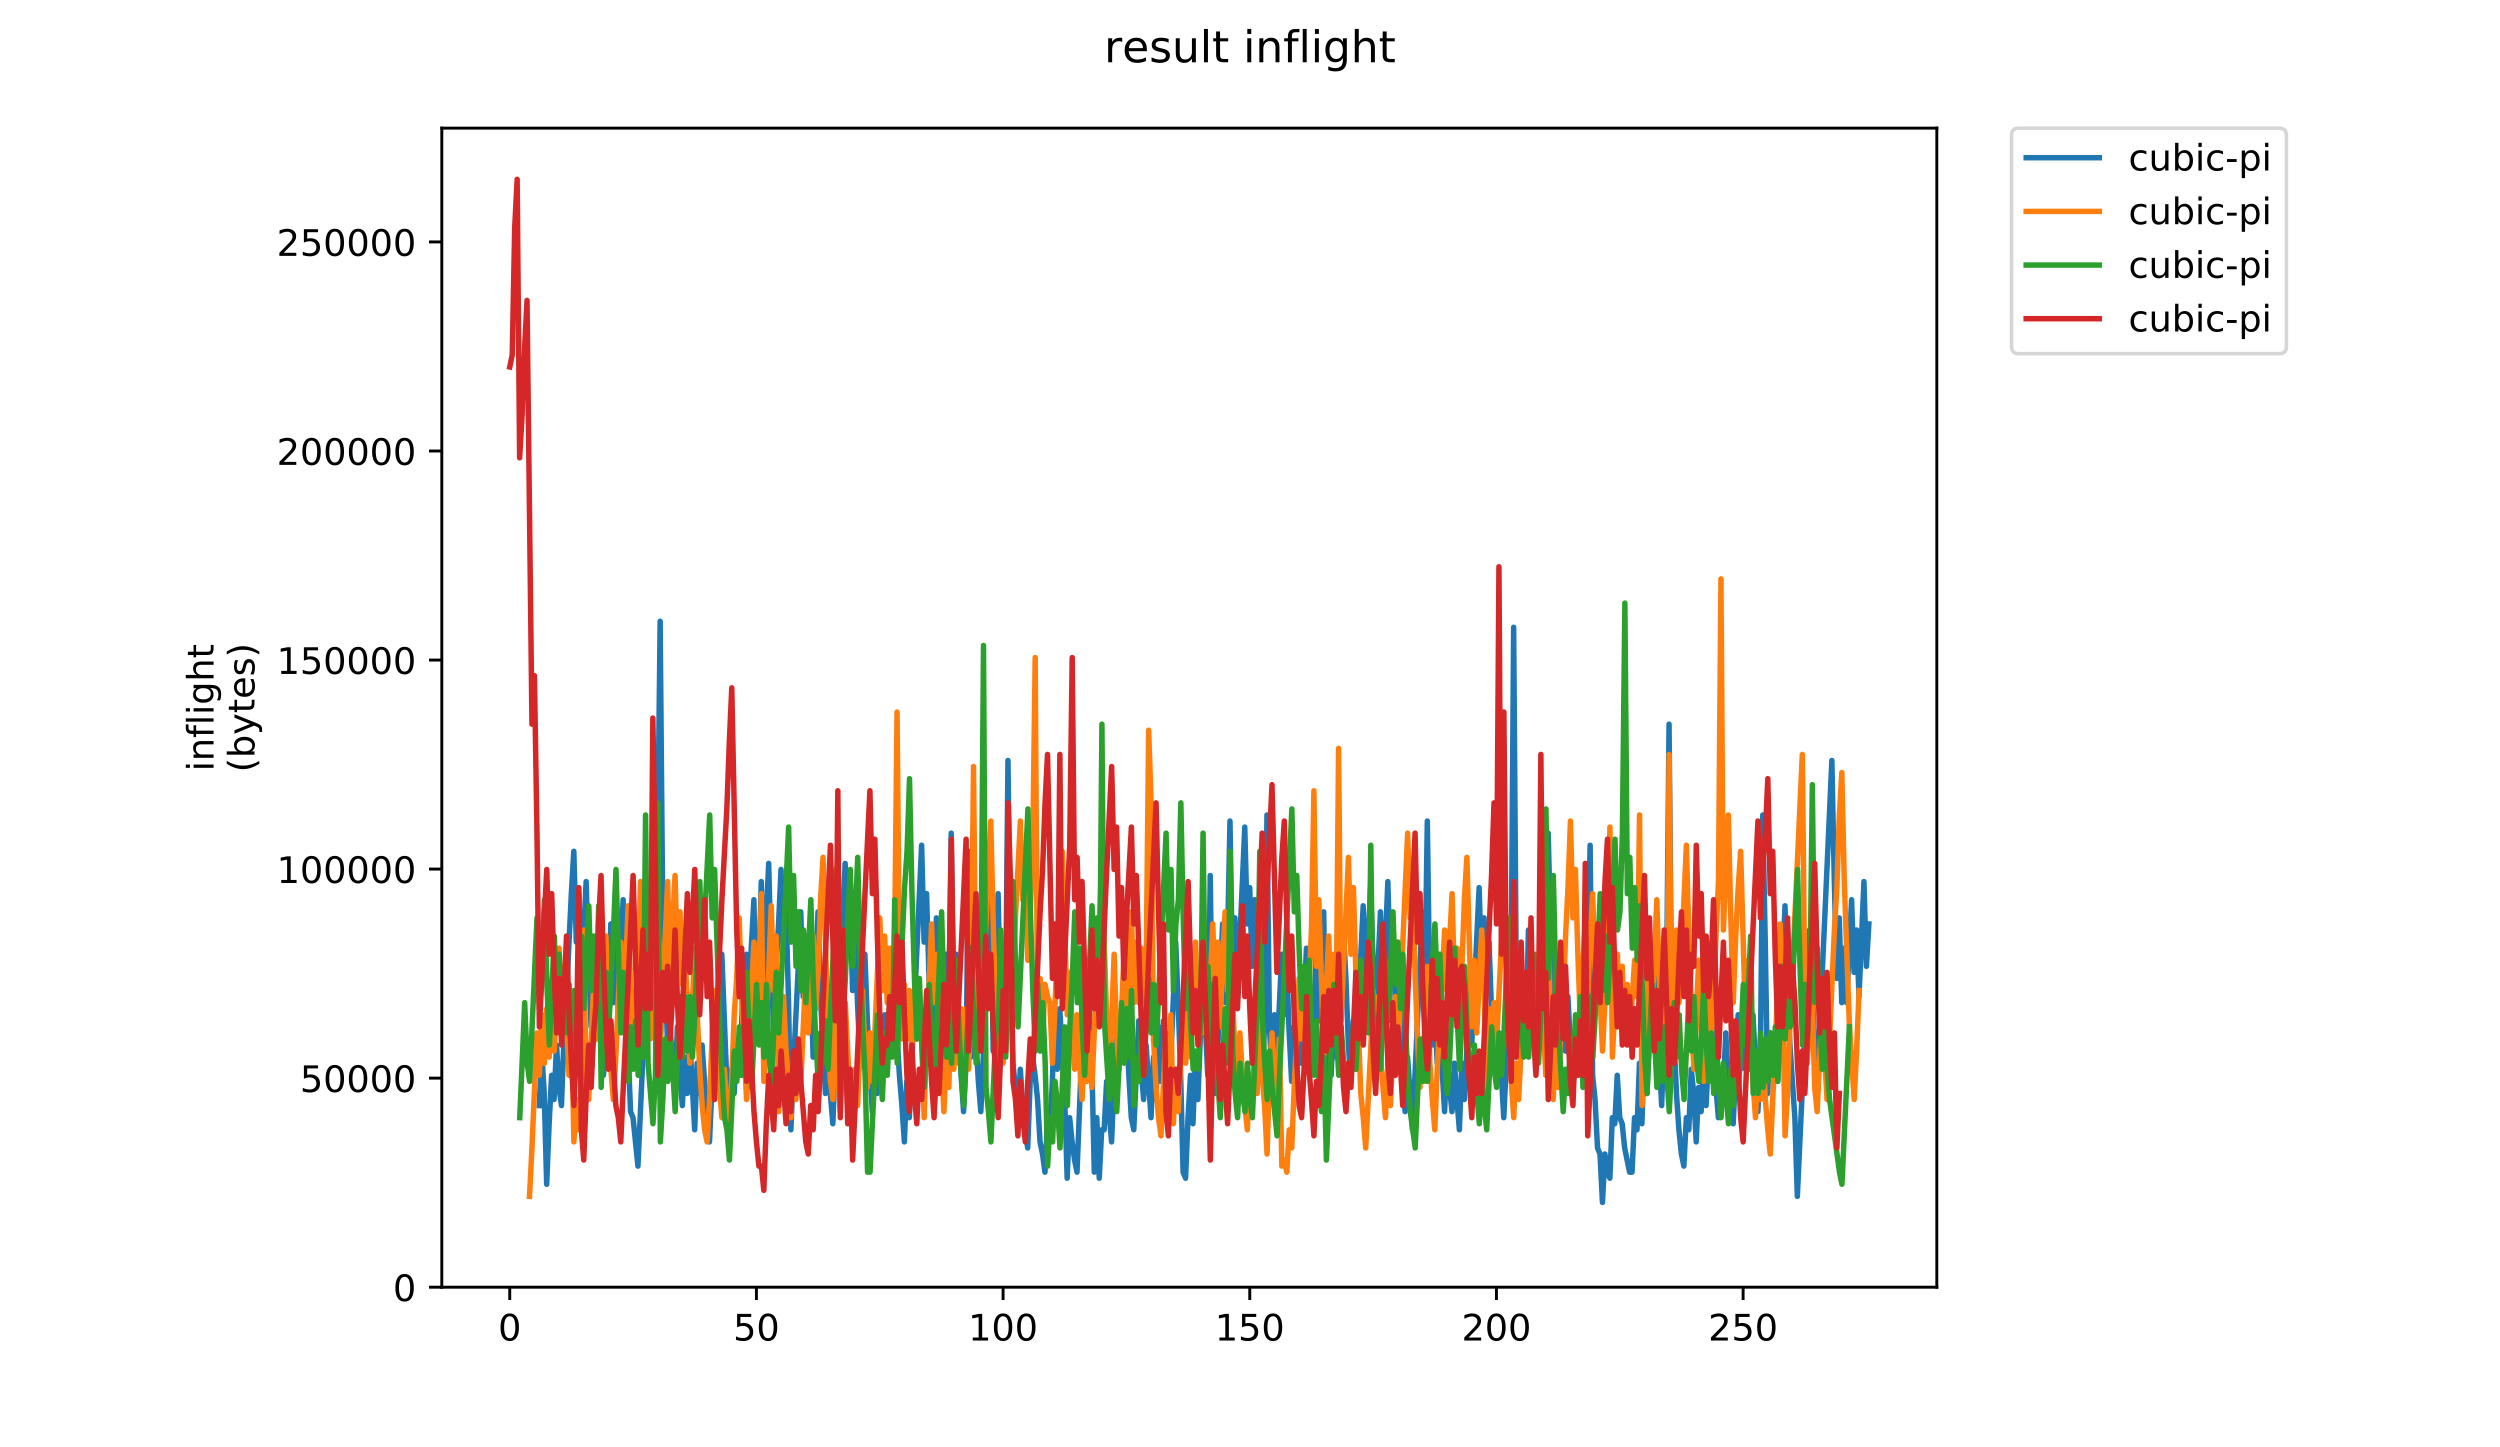 <?xml version="1.0" encoding="utf-8" standalone="no"?>
<!DOCTYPE svg PUBLIC "-//W3C//DTD SVG 1.1//EN"
  "http://www.w3.org/Graphics/SVG/1.1/DTD/svg11.dtd">
<!-- Created with matplotlib (https://matplotlib.org/) -->
<svg height="396pt" version="1.1" viewBox="0 0 684 396" width="684pt" xmlns="http://www.w3.org/2000/svg" xmlns:xlink="http://www.w3.org/1999/xlink">
 <defs>
  <style type="text/css">
*{stroke-linecap:butt;stroke-linejoin:round;}
  </style>
 </defs>
 <g id="figure_1">
  <g id="patch_1">
   <path d="M 0 396 
L 684 396 
L 684 0 
L 0 0 
z
" style="fill:#ffffff;"/>
  </g>
  <g id="axes_1">
   <g id="patch_2">
    <path d="M 120.879 352.174 
L 529.913 352.174 
L 529.913 35.062 
L 120.879 35.062 
z
" style="fill:#ffffff;"/>
   </g>
   <g id="matplotlib.axis_1">
    <g id="xtick_1">
     <g id="line2d_1">
      <defs>
       <path d="M 0 0 
L 0 3.5 
" id="m41d2b1d636" style="stroke:#000000;stroke-width:0.8;"/>
      </defs>
      <g>
       <use style="stroke:#000000;stroke-width:0.8;" x="139.463" xlink:href="#m41d2b1d636" y="352.174"/>
      </g>
     </g>
     <g id="text_1">
      <!-- 0 -->
      <defs>
       <path d="M 31.781 66.406 
Q 24.172 66.406 20.328 58.906 
Q 16.5 51.422 16.5 36.375 
Q 16.5 21.391 20.328 13.891 
Q 24.172 6.391 31.781 6.391 
Q 39.453 6.391 43.281 13.891 
Q 47.125 21.391 47.125 36.375 
Q 47.125 51.422 43.281 58.906 
Q 39.453 66.406 31.781 66.406 
z
M 31.781 74.219 
Q 44.047 74.219 50.516 64.516 
Q 56.984 54.828 56.984 36.375 
Q 56.984 17.969 50.516 8.266 
Q 44.047 -1.422 31.781 -1.422 
Q 19.531 -1.422 13.062 8.266 
Q 6.594 17.969 6.594 36.375 
Q 6.594 54.828 13.062 64.516 
Q 19.531 74.219 31.781 74.219 
z
" id="DejaVuSans-48"/>
      </defs>
      <g transform="translate(136.282 366.773)scale(0.1 -0.1)">
       <use xlink:href="#DejaVuSans-48"/>
      </g>
     </g>
    </g>
    <g id="xtick_2">
     <g id="line2d_2">
      <g>
       <use style="stroke:#000000;stroke-width:0.8;" x="206.954" xlink:href="#m41d2b1d636" y="352.174"/>
      </g>
     </g>
     <g id="text_2">
      <!-- 50 -->
      <defs>
       <path d="M 10.797 72.906 
L 49.516 72.906 
L 49.516 64.594 
L 19.828 64.594 
L 19.828 46.734 
Q 21.969 47.469 24.109 47.828 
Q 26.266 48.188 28.422 48.188 
Q 40.625 48.188 47.75 41.5 
Q 54.891 34.812 54.891 23.391 
Q 54.891 11.625 47.562 5.094 
Q 40.234 -1.422 26.906 -1.422 
Q 22.312 -1.422 17.547 -0.641 
Q 12.797 0.141 7.719 1.703 
L 7.719 11.625 
Q 12.109 9.234 16.797 8.062 
Q 21.484 6.891 26.703 6.891 
Q 35.156 6.891 40.078 11.328 
Q 45.016 15.766 45.016 23.391 
Q 45.016 31 40.078 35.438 
Q 35.156 39.891 26.703 39.891 
Q 22.75 39.891 18.812 39.016 
Q 14.891 38.141 10.797 36.281 
z
" id="DejaVuSans-53"/>
      </defs>
      <g transform="translate(200.591 366.773)scale(0.1 -0.1)">
       <use xlink:href="#DejaVuSans-53"/>
       <use x="63.623" xlink:href="#DejaVuSans-48"/>
      </g>
     </g>
    </g>
    <g id="xtick_3">
     <g id="line2d_3">
      <g>
       <use style="stroke:#000000;stroke-width:0.8;" x="274.444" xlink:href="#m41d2b1d636" y="352.174"/>
      </g>
     </g>
     <g id="text_3">
      <!-- 100 -->
      <defs>
       <path d="M 12.406 8.297 
L 28.516 8.297 
L 28.516 63.922 
L 10.984 60.406 
L 10.984 69.391 
L 28.422 72.906 
L 38.281 72.906 
L 38.281 8.297 
L 54.391 8.297 
L 54.391 0 
L 12.406 0 
z
" id="DejaVuSans-49"/>
      </defs>
      <g transform="translate(264.901 366.773)scale(0.1 -0.1)">
       <use xlink:href="#DejaVuSans-49"/>
       <use x="63.623" xlink:href="#DejaVuSans-48"/>
       <use x="127.246" xlink:href="#DejaVuSans-48"/>
      </g>
     </g>
    </g>
    <g id="xtick_4">
     <g id="line2d_4">
      <g>
       <use style="stroke:#000000;stroke-width:0.8;" x="341.935" xlink:href="#m41d2b1d636" y="352.174"/>
      </g>
     </g>
     <g id="text_4">
      <!-- 150 -->
      <g transform="translate(332.391 366.773)scale(0.1 -0.1)">
       <use xlink:href="#DejaVuSans-49"/>
       <use x="63.623" xlink:href="#DejaVuSans-53"/>
       <use x="127.246" xlink:href="#DejaVuSans-48"/>
      </g>
     </g>
    </g>
    <g id="xtick_5">
     <g id="line2d_5">
      <g>
       <use style="stroke:#000000;stroke-width:0.8;" x="409.426" xlink:href="#m41d2b1d636" y="352.174"/>
      </g>
     </g>
     <g id="text_5">
      <!-- 200 -->
      <defs>
       <path d="M 19.188 8.297 
L 53.609 8.297 
L 53.609 0 
L 7.328 0 
L 7.328 8.297 
Q 12.938 14.109 22.625 23.891 
Q 32.328 33.688 34.812 36.531 
Q 39.547 41.844 41.422 45.531 
Q 43.312 49.219 43.312 52.781 
Q 43.312 58.594 39.234 62.25 
Q 35.156 65.922 28.609 65.922 
Q 23.969 65.922 18.812 64.312 
Q 13.672 62.703 7.812 59.422 
L 7.812 69.391 
Q 13.766 71.781 18.938 73 
Q 24.125 74.219 28.422 74.219 
Q 39.75 74.219 46.484 68.547 
Q 53.219 62.891 53.219 53.422 
Q 53.219 48.922 51.531 44.891 
Q 49.859 40.875 45.406 35.406 
Q 44.188 33.984 37.641 27.219 
Q 31.109 20.453 19.188 8.297 
z
" id="DejaVuSans-50"/>
      </defs>
      <g transform="translate(399.882 366.773)scale(0.1 -0.1)">
       <use xlink:href="#DejaVuSans-50"/>
       <use x="63.623" xlink:href="#DejaVuSans-48"/>
       <use x="127.246" xlink:href="#DejaVuSans-48"/>
      </g>
     </g>
    </g>
    <g id="xtick_6">
     <g id="line2d_6">
      <g>
       <use style="stroke:#000000;stroke-width:0.8;" x="476.916" xlink:href="#m41d2b1d636" y="352.174"/>
      </g>
     </g>
     <g id="text_6">
      <!-- 250 -->
      <g transform="translate(467.373 366.773)scale(0.1 -0.1)">
       <use xlink:href="#DejaVuSans-50"/>
       <use x="63.623" xlink:href="#DejaVuSans-53"/>
       <use x="127.246" xlink:href="#DejaVuSans-48"/>
      </g>
     </g>
    </g>
   </g>
   <g id="matplotlib.axis_2">
    <g id="ytick_1">
     <g id="line2d_7">
      <defs>
       <path d="M 0 0 
L -3.5 0 
" id="m3e07c0ba22" style="stroke:#000000;stroke-width:0.8;"/>
      </defs>
      <g>
       <use style="stroke:#000000;stroke-width:0.8;" x="120.879" xlink:href="#m3e07c0ba22" y="352.174"/>
      </g>
     </g>
     <g id="text_7">
      <!-- 0 -->
      <g transform="translate(107.516 355.973)scale(0.1 -0.1)">
       <use xlink:href="#DejaVuSans-48"/>
      </g>
     </g>
    </g>
    <g id="ytick_2">
     <g id="line2d_8">
      <g>
       <use style="stroke:#000000;stroke-width:0.8;" x="120.879" xlink:href="#m3e07c0ba22" y="294.979"/>
      </g>
     </g>
     <g id="text_8">
      <!-- 50000 -->
      <g transform="translate(82.066 298.778)scale(0.1 -0.1)">
       <use xlink:href="#DejaVuSans-53"/>
       <use x="63.623" xlink:href="#DejaVuSans-48"/>
       <use x="127.246" xlink:href="#DejaVuSans-48"/>
       <use x="190.869" xlink:href="#DejaVuSans-48"/>
       <use x="254.492" xlink:href="#DejaVuSans-48"/>
      </g>
     </g>
    </g>
    <g id="ytick_3">
     <g id="line2d_9">
      <g>
       <use style="stroke:#000000;stroke-width:0.8;" x="120.879" xlink:href="#m3e07c0ba22" y="237.784"/>
      </g>
     </g>
     <g id="text_9">
      <!-- 100000 -->
      <g transform="translate(75.704 241.583)scale(0.1 -0.1)">
       <use xlink:href="#DejaVuSans-49"/>
       <use x="63.623" xlink:href="#DejaVuSans-48"/>
       <use x="127.246" xlink:href="#DejaVuSans-48"/>
       <use x="190.869" xlink:href="#DejaVuSans-48"/>
       <use x="254.492" xlink:href="#DejaVuSans-48"/>
       <use x="318.115" xlink:href="#DejaVuSans-48"/>
      </g>
     </g>
    </g>
    <g id="ytick_4">
     <g id="line2d_10">
      <g>
       <use style="stroke:#000000;stroke-width:0.8;" x="120.879" xlink:href="#m3e07c0ba22" y="180.589"/>
      </g>
     </g>
     <g id="text_10">
      <!-- 150000 -->
      <g transform="translate(75.704 184.388)scale(0.1 -0.1)">
       <use xlink:href="#DejaVuSans-49"/>
       <use x="63.623" xlink:href="#DejaVuSans-53"/>
       <use x="127.246" xlink:href="#DejaVuSans-48"/>
       <use x="190.869" xlink:href="#DejaVuSans-48"/>
       <use x="254.492" xlink:href="#DejaVuSans-48"/>
       <use x="318.115" xlink:href="#DejaVuSans-48"/>
      </g>
     </g>
    </g>
    <g id="ytick_5">
     <g id="line2d_11">
      <g>
       <use style="stroke:#000000;stroke-width:0.8;" x="120.879" xlink:href="#m3e07c0ba22" y="123.394"/>
      </g>
     </g>
     <g id="text_11">
      <!-- 200000 -->
      <g transform="translate(75.704 127.193)scale(0.1 -0.1)">
       <use xlink:href="#DejaVuSans-50"/>
       <use x="63.623" xlink:href="#DejaVuSans-48"/>
       <use x="127.246" xlink:href="#DejaVuSans-48"/>
       <use x="190.869" xlink:href="#DejaVuSans-48"/>
       <use x="254.492" xlink:href="#DejaVuSans-48"/>
       <use x="318.115" xlink:href="#DejaVuSans-48"/>
      </g>
     </g>
    </g>
    <g id="ytick_6">
     <g id="line2d_12">
      <g>
       <use style="stroke:#000000;stroke-width:0.8;" x="120.879" xlink:href="#m3e07c0ba22" y="66.199"/>
      </g>
     </g>
     <g id="text_12">
      <!-- 250000 -->
      <g transform="translate(75.704 69.998)scale(0.1 -0.1)">
       <use xlink:href="#DejaVuSans-50"/>
       <use x="63.623" xlink:href="#DejaVuSans-53"/>
       <use x="127.246" xlink:href="#DejaVuSans-48"/>
       <use x="190.869" xlink:href="#DejaVuSans-48"/>
       <use x="254.492" xlink:href="#DejaVuSans-48"/>
       <use x="318.115" xlink:href="#DejaVuSans-48"/>
      </g>
     </g>
    </g>
    <g id="text_13">
     <!-- inflight -->
     <defs>
      <path d="M 9.422 54.688 
L 18.406 54.688 
L 18.406 0 
L 9.422 0 
z
M 9.422 75.984 
L 18.406 75.984 
L 18.406 64.594 
L 9.422 64.594 
z
" id="DejaVuSans-105"/>
      <path d="M 54.891 33.016 
L 54.891 0 
L 45.906 0 
L 45.906 32.719 
Q 45.906 40.484 42.875 44.328 
Q 39.844 48.188 33.797 48.188 
Q 26.516 48.188 22.312 43.547 
Q 18.109 38.922 18.109 30.906 
L 18.109 0 
L 9.078 0 
L 9.078 54.688 
L 18.109 54.688 
L 18.109 46.188 
Q 21.344 51.125 25.703 53.562 
Q 30.078 56 35.797 56 
Q 45.219 56 50.047 50.172 
Q 54.891 44.344 54.891 33.016 
z
" id="DejaVuSans-110"/>
      <path d="M 37.109 75.984 
L 37.109 68.5 
L 28.516 68.5 
Q 23.688 68.5 21.797 66.547 
Q 19.922 64.594 19.922 59.516 
L 19.922 54.688 
L 34.719 54.688 
L 34.719 47.703 
L 19.922 47.703 
L 19.922 0 
L 10.891 0 
L 10.891 47.703 
L 2.297 47.703 
L 2.297 54.688 
L 10.891 54.688 
L 10.891 58.5 
Q 10.891 67.625 15.141 71.797 
Q 19.391 75.984 28.609 75.984 
z
" id="DejaVuSans-102"/>
      <path d="M 9.422 75.984 
L 18.406 75.984 
L 18.406 0 
L 9.422 0 
z
" id="DejaVuSans-108"/>
      <path d="M 45.406 27.984 
Q 45.406 37.75 41.375 43.109 
Q 37.359 48.484 30.078 48.484 
Q 22.859 48.484 18.828 43.109 
Q 14.797 37.75 14.797 27.984 
Q 14.797 18.266 18.828 12.891 
Q 22.859 7.516 30.078 7.516 
Q 37.359 7.516 41.375 12.891 
Q 45.406 18.266 45.406 27.984 
z
M 54.391 6.781 
Q 54.391 -7.172 48.188 -13.984 
Q 42 -20.797 29.203 -20.797 
Q 24.469 -20.797 20.266 -20.094 
Q 16.062 -19.391 12.109 -17.922 
L 12.109 -9.188 
Q 16.062 -11.328 19.922 -12.344 
Q 23.781 -13.375 27.781 -13.375 
Q 36.625 -13.375 41.016 -8.766 
Q 45.406 -4.156 45.406 5.172 
L 45.406 9.625 
Q 42.625 4.781 38.281 2.391 
Q 33.938 0 27.875 0 
Q 17.828 0 11.672 7.656 
Q 5.516 15.328 5.516 27.984 
Q 5.516 40.672 11.672 48.328 
Q 17.828 56 27.875 56 
Q 33.938 56 38.281 53.609 
Q 42.625 51.219 45.406 46.391 
L 45.406 54.688 
L 54.391 54.688 
z
" id="DejaVuSans-103"/>
      <path d="M 54.891 33.016 
L 54.891 0 
L 45.906 0 
L 45.906 32.719 
Q 45.906 40.484 42.875 44.328 
Q 39.844 48.188 33.797 48.188 
Q 26.516 48.188 22.312 43.547 
Q 18.109 38.922 18.109 30.906 
L 18.109 0 
L 9.078 0 
L 9.078 75.984 
L 18.109 75.984 
L 18.109 46.188 
Q 21.344 51.125 25.703 53.562 
Q 30.078 56 35.797 56 
Q 45.219 56 50.047 50.172 
Q 54.891 44.344 54.891 33.016 
z
" id="DejaVuSans-104"/>
      <path d="M 18.312 70.219 
L 18.312 54.688 
L 36.812 54.688 
L 36.812 47.703 
L 18.312 47.703 
L 18.312 18.016 
Q 18.312 11.328 20.141 9.422 
Q 21.969 7.516 27.594 7.516 
L 36.812 7.516 
L 36.812 0 
L 27.594 0 
Q 17.188 0 13.234 3.875 
Q 9.281 7.766 9.281 18.016 
L 9.281 47.703 
L 2.688 47.703 
L 2.688 54.688 
L 9.281 54.688 
L 9.281 70.219 
z
" id="DejaVuSans-116"/>
     </defs>
     <g transform="translate(58.426 211.018)rotate(-90)scale(0.1 -0.1)">
      <use xlink:href="#DejaVuSans-105"/>
      <use x="27.783" xlink:href="#DejaVuSans-110"/>
      <use x="91.162" xlink:href="#DejaVuSans-102"/>
      <use x="126.367" xlink:href="#DejaVuSans-108"/>
      <use x="154.15" xlink:href="#DejaVuSans-105"/>
      <use x="181.934" xlink:href="#DejaVuSans-103"/>
      <use x="245.41" xlink:href="#DejaVuSans-104"/>
      <use x="308.789" xlink:href="#DejaVuSans-116"/>
     </g>
     <!-- (bytes) -->
     <defs>
      <path d="M 31 75.875 
Q 24.469 64.656 21.281 53.656 
Q 18.109 42.672 18.109 31.391 
Q 18.109 20.125 21.312 9.062 
Q 24.516 -2 31 -13.188 
L 23.188 -13.188 
Q 15.875 -1.703 12.234 9.375 
Q 8.594 20.453 8.594 31.391 
Q 8.594 42.281 12.203 53.312 
Q 15.828 64.359 23.188 75.875 
z
" id="DejaVuSans-40"/>
      <path d="M 48.688 27.297 
Q 48.688 37.203 44.609 42.844 
Q 40.531 48.484 33.406 48.484 
Q 26.266 48.484 22.188 42.844 
Q 18.109 37.203 18.109 27.297 
Q 18.109 17.391 22.188 11.75 
Q 26.266 6.109 33.406 6.109 
Q 40.531 6.109 44.609 11.75 
Q 48.688 17.391 48.688 27.297 
z
M 18.109 46.391 
Q 20.953 51.266 25.266 53.625 
Q 29.594 56 35.594 56 
Q 45.562 56 51.781 48.094 
Q 58.016 40.188 58.016 27.297 
Q 58.016 14.406 51.781 6.484 
Q 45.562 -1.422 35.594 -1.422 
Q 29.594 -1.422 25.266 0.953 
Q 20.953 3.328 18.109 8.203 
L 18.109 0 
L 9.078 0 
L 9.078 75.984 
L 18.109 75.984 
z
" id="DejaVuSans-98"/>
      <path d="M 32.172 -5.078 
Q 28.375 -14.844 24.75 -17.812 
Q 21.141 -20.797 15.094 -20.797 
L 7.906 -20.797 
L 7.906 -13.281 
L 13.188 -13.281 
Q 16.891 -13.281 18.938 -11.516 
Q 21 -9.766 23.484 -3.219 
L 25.094 0.875 
L 2.984 54.688 
L 12.5 54.688 
L 29.594 11.922 
L 46.688 54.688 
L 56.203 54.688 
z
" id="DejaVuSans-121"/>
      <path d="M 56.203 29.594 
L 56.203 25.203 
L 14.891 25.203 
Q 15.484 15.922 20.484 11.062 
Q 25.484 6.203 34.422 6.203 
Q 39.594 6.203 44.453 7.469 
Q 49.312 8.734 54.109 11.281 
L 54.109 2.781 
Q 49.266 0.734 44.188 -0.344 
Q 39.109 -1.422 33.891 -1.422 
Q 20.797 -1.422 13.156 6.188 
Q 5.516 13.812 5.516 26.812 
Q 5.516 40.234 12.766 48.109 
Q 20.016 56 32.328 56 
Q 43.359 56 49.781 48.891 
Q 56.203 41.797 56.203 29.594 
z
M 47.219 32.234 
Q 47.125 39.594 43.094 43.984 
Q 39.062 48.391 32.422 48.391 
Q 24.906 48.391 20.391 44.141 
Q 15.875 39.891 15.188 32.172 
z
" id="DejaVuSans-101"/>
      <path d="M 44.281 53.078 
L 44.281 44.578 
Q 40.484 46.531 36.375 47.5 
Q 32.281 48.484 27.875 48.484 
Q 21.188 48.484 17.844 46.438 
Q 14.5 44.391 14.5 40.281 
Q 14.5 37.156 16.891 35.375 
Q 19.281 33.594 26.516 31.984 
L 29.594 31.297 
Q 39.156 29.25 43.188 25.516 
Q 47.219 21.781 47.219 15.094 
Q 47.219 7.469 41.188 3.016 
Q 35.156 -1.422 24.609 -1.422 
Q 20.219 -1.422 15.453 -0.562 
Q 10.688 0.297 5.422 2 
L 5.422 11.281 
Q 10.406 8.688 15.234 7.391 
Q 20.062 6.109 24.812 6.109 
Q 31.156 6.109 34.562 8.281 
Q 37.984 10.453 37.984 14.406 
Q 37.984 18.062 35.516 20.016 
Q 33.062 21.969 24.703 23.781 
L 21.578 24.516 
Q 13.234 26.266 9.516 29.906 
Q 5.812 33.547 5.812 39.891 
Q 5.812 47.609 11.281 51.797 
Q 16.75 56 26.812 56 
Q 31.781 56 36.172 55.266 
Q 40.578 54.547 44.281 53.078 
z
" id="DejaVuSans-115"/>
      <path d="M 8.016 75.875 
L 15.828 75.875 
Q 23.141 64.359 26.781 53.312 
Q 30.422 42.281 30.422 31.391 
Q 30.422 20.453 26.781 9.375 
Q 23.141 -1.703 15.828 -13.188 
L 8.016 -13.188 
Q 14.5 -2 17.703 9.062 
Q 20.906 20.125 20.906 31.391 
Q 20.906 42.672 17.703 53.656 
Q 14.5 64.656 8.016 75.875 
z
" id="DejaVuSans-41"/>
     </defs>
     <g transform="translate(69.624 211.295)rotate(-90)scale(0.1 -0.1)">
      <use xlink:href="#DejaVuSans-40"/>
      <use x="39.014" xlink:href="#DejaVuSans-98"/>
      <use x="102.49" xlink:href="#DejaVuSans-121"/>
      <use x="161.67" xlink:href="#DejaVuSans-116"/>
      <use x="200.879" xlink:href="#DejaVuSans-101"/>
      <use x="262.402" xlink:href="#DejaVuSans-115"/>
      <use x="314.502" xlink:href="#DejaVuSans-41"/>
     </g>
    </g>
   </g>
   <g id="line2d_13">
    <path clip-path="url(#pcdcf3f0cde)" d="M 147.546 302.483 
L 148.221 287.576 
L 148.895 299.17 
L 149.57 324.016 
L 150.245 307.452 
L 150.92 294.201 
L 151.595 300.827 
L 152.27 285.919 
L 152.945 297.514 
L 153.62 302.483 
L 154.295 284.263 
L 154.97 272.668 
L 156.319 244.51 
L 156.994 232.916 
L 157.669 257.761 
L 158.344 244.51 
L 159.019 269.356 
L 160.369 241.198 
L 161.044 264.387 
L 161.719 280.95 
L 162.394 267.699 
L 163.069 284.263 
L 163.743 269.356 
L 165.093 294.201 
L 166.443 274.325 
L 167.118 252.792 
L 167.793 274.325 
L 168.468 257.761 
L 169.143 275.981 
L 170.492 246.167 
L 171.167 269.356 
L 172.517 304.139 
L 173.192 305.796 
L 174.542 319.047 
L 177.242 259.418 
L 177.916 277.638 
L 179.266 246.167 
L 179.941 231.259 
L 180.616 169.974 
L 181.291 246.167 
L 182.641 285.919 
L 183.316 294.201 
L 183.991 285.919 
L 184.666 297.514 
L 185.34 280.95 
L 186.015 294.201 
L 186.69 302.483 
L 187.365 289.232 
L 188.04 299.17 
L 188.715 284.263 
L 190.065 309.109 
L 190.74 290.889 
L 191.415 299.17 
L 192.09 285.919 
L 193.439 305.796 
L 194.114 312.421 
L 195.464 282.607 
L 196.139 292.545 
L 196.814 279.294 
L 197.489 261.074 
L 198.839 295.858 
L 199.513 302.483 
L 200.188 292.545 
L 200.863 299.17 
L 201.538 284.263 
L 202.213 294.201 
L 203.563 266.043 
L 204.238 261.074 
L 204.913 271.012 
L 206.263 246.167 
L 206.937 284.263 
L 207.612 266.043 
L 208.287 241.198 
L 208.962 269.356 
L 209.637 251.136 
L 210.312 236.228 
L 210.987 262.73 
L 211.662 282.607 
L 212.337 264.387 
L 213.012 252.792 
L 213.687 237.885 
L 214.361 261.074 
L 215.036 247.823 
L 215.711 272.668 
L 216.386 309.109 
L 217.061 292.545 
L 218.411 264.387 
L 219.086 249.479 
L 219.761 272.668 
L 220.436 256.105 
L 221.111 279.294 
L 221.785 264.387 
L 222.46 289.232 
L 223.135 266.043 
L 223.81 249.479 
L 224.485 272.668 
L 225.835 299.17 
L 226.51 285.919 
L 227.185 299.17 
L 227.86 307.452 
L 228.534 290.889 
L 229.209 277.638 
L 229.884 261.074 
L 230.559 252.792 
L 231.234 236.228 
L 231.909 259.418 
L 232.584 246.167 
L 233.259 271.012 
L 233.934 256.105 
L 234.609 274.325 
L 235.284 289.232 
L 236.633 261.074 
L 237.308 279.294 
L 238.658 304.139 
L 239.333 285.919 
L 240.008 299.17 
L 240.683 285.919 
L 241.358 297.514 
L 242.033 277.638 
L 242.708 290.889 
L 243.382 275.981 
L 244.057 287.576 
L 244.732 272.668 
L 246.082 294.201 
L 246.757 302.483 
L 247.432 312.421 
L 248.107 295.858 
L 248.782 305.796 
L 252.156 231.259 
L 252.831 257.761 
L 253.506 244.51 
L 254.181 267.699 
L 254.856 284.263 
L 255.531 269.356 
L 256.206 251.136 
L 256.881 274.325 
L 257.555 290.889 
L 258.905 261.074 
L 259.58 275.981 
L 260.255 227.947 
L 260.93 279.294 
L 261.605 261.074 
L 262.28 280.95 
L 262.955 294.201 
L 263.63 304.139 
L 264.305 290.889 
L 264.979 232.916 
L 265.654 289.232 
L 266.329 226.29 
L 267.004 284.263 
L 267.679 295.858 
L 268.354 304.139 
L 269.029 289.232 
L 269.704 271.012 
L 270.379 259.418 
L 271.054 237.885 
L 271.729 287.576 
L 272.403 272.668 
L 273.078 244.51 
L 273.753 277.638 
L 274.428 261.074 
L 275.103 277.638 
L 275.778 208.07 
L 276.453 261.074 
L 277.128 290.889 
L 277.803 297.514 
L 278.478 305.796 
L 279.153 292.545 
L 279.827 302.483 
L 280.502 309.109 
L 281.177 314.078 
L 281.852 295.858 
L 282.527 289.232 
L 283.202 294.201 
L 283.877 300.827 
L 284.552 312.421 
L 285.227 315.734 
L 285.902 320.703 
L 286.576 307.452 
L 287.251 310.765 
L 287.926 295.858 
L 288.601 275.981 
L 289.276 292.545 
L 289.951 275.981 
L 291.301 300.827 
L 291.976 322.36 
L 292.651 305.796 
L 293.326 312.421 
L 294 317.39 
L 294.675 320.703 
L 296.025 285.919 
L 296.7 275.981 
L 297.375 290.889 
L 298.05 274.325 
L 298.725 290.889 
L 299.4 320.703 
L 300.075 305.796 
L 300.75 322.36 
L 301.424 309.109 
L 302.099 309.109 
L 302.774 295.858 
L 304.124 312.421 
L 304.799 295.858 
L 305.474 282.607 
L 306.149 292.545 
L 306.824 282.607 
L 307.499 266.043 
L 308.848 294.201 
L 309.523 305.796 
L 310.198 309.109 
L 311.548 279.294 
L 312.223 292.545 
L 312.898 300.827 
L 313.573 285.919 
L 314.923 305.796 
L 315.597 289.232 
L 316.272 300.827 
L 316.947 280.95 
L 317.622 295.858 
L 318.297 279.294 
L 318.972 290.889 
L 319.647 305.796 
L 321.672 257.761 
L 322.347 274.325 
L 323.021 294.201 
L 323.696 320.703 
L 324.371 322.36 
L 325.046 305.796 
L 325.721 294.201 
L 326.396 307.452 
L 327.071 289.232 
L 327.746 300.827 
L 329.096 266.043 
L 330.445 294.201 
L 331.12 239.541 
L 331.795 290.889 
L 332.47 299.17 
L 333.145 287.576 
L 334.495 252.792 
L 335.17 274.325 
L 335.845 257.761 
L 336.52 224.634 
L 337.195 266.043 
L 337.869 251.136 
L 338.544 272.668 
L 340.569 226.29 
L 341.244 252.792 
L 341.919 242.854 
L 342.594 264.387 
L 343.269 246.167 
L 344.618 285.919 
L 345.293 294.201 
L 345.968 280.95 
L 346.643 222.977 
L 347.318 280.95 
L 347.993 294.201 
L 348.668 277.638 
L 349.343 289.232 
L 350.693 261.074 
L 351.368 277.638 
L 352.042 264.387 
L 352.717 282.607 
L 353.392 295.858 
L 354.067 280.95 
L 354.742 294.201 
L 355.417 279.294 
L 356.092 290.889 
L 357.442 259.418 
L 358.117 277.638 
L 358.792 292.545 
L 359.466 279.294 
L 360.141 259.418 
L 360.816 279.294 
L 361.491 266.043 
L 362.166 249.479 
L 362.841 295.858 
L 363.516 282.607 
L 364.191 294.201 
L 364.866 279.294 
L 365.541 289.232 
L 366.89 259.418 
L 367.565 254.448 
L 368.24 267.699 
L 368.915 285.919 
L 369.59 295.858 
L 370.265 279.294 
L 370.94 292.545 
L 371.615 275.981 
L 372.965 247.823 
L 373.639 267.699 
L 374.314 257.761 
L 374.989 242.854 
L 376.339 282.607 
L 377.014 264.387 
L 377.689 249.479 
L 378.364 271.012 
L 379.039 257.761 
L 379.714 241.198 
L 380.389 266.043 
L 381.063 252.792 
L 381.738 274.325 
L 382.413 261.074 
L 383.088 277.638 
L 384.438 304.139 
L 385.113 289.232 
L 386.463 309.109 
L 389.162 249.479 
L 389.837 269.356 
L 390.512 224.634 
L 391.187 272.668 
L 391.862 285.919 
L 392.537 275.981 
L 393.212 290.889 
L 393.887 277.638 
L 394.562 292.545 
L 395.237 304.139 
L 395.911 289.232 
L 396.586 297.514 
L 397.261 304.139 
L 397.936 290.889 
L 398.611 300.827 
L 399.286 309.109 
L 399.961 290.889 
L 400.636 300.827 
L 401.311 287.576 
L 401.986 271.012 
L 402.66 285.919 
L 404.685 242.854 
L 405.36 264.387 
L 406.035 251.136 
L 406.71 269.356 
L 407.385 257.761 
L 408.06 275.981 
L 408.735 289.232 
L 409.41 294.201 
L 410.084 282.607 
L 411.434 305.796 
L 413.459 262.73 
L 414.134 171.63 
L 414.809 262.73 
L 415.484 282.607 
L 416.159 269.356 
L 416.834 284.263 
L 417.508 282.607 
L 418.183 254.448 
L 418.858 275.981 
L 419.533 285.919 
L 420.208 271.012 
L 420.883 287.576 
L 422.233 256.105 
L 423.583 227.947 
L 424.258 254.448 
L 424.932 274.325 
L 425.607 282.607 
L 426.282 269.356 
L 426.957 287.576 
L 427.632 264.387 
L 428.307 287.576 
L 428.982 272.668 
L 430.332 299.17 
L 431.007 284.263 
L 431.681 294.201 
L 432.356 277.638 
L 433.031 292.545 
L 434.381 262.73 
L 435.056 231.259 
L 435.731 294.201 
L 436.406 300.827 
L 437.081 314.078 
L 437.756 315.734 
L 438.431 328.985 
L 439.105 315.734 
L 439.78 320.703 
L 440.455 322.36 
L 441.13 305.796 
L 441.805 307.452 
L 442.48 294.201 
L 443.155 305.796 
L 443.83 307.452 
L 444.505 314.078 
L 445.855 320.703 
L 446.529 320.703 
L 447.204 305.796 
L 447.879 309.109 
L 448.554 290.889 
L 449.229 307.452 
L 449.904 285.919 
L 450.579 299.17 
L 451.929 269.356 
L 452.604 259.418 
L 453.279 275.981 
L 454.628 302.483 
L 455.303 282.607 
L 455.978 267.699 
L 456.653 198.132 
L 457.328 272.668 
L 458.003 284.263 
L 458.678 299.17 
L 459.353 309.109 
L 460.028 315.734 
L 460.702 319.047 
L 461.377 305.796 
L 462.052 309.109 
L 462.727 292.545 
L 463.402 299.17 
L 464.077 312.421 
L 464.752 297.514 
L 465.427 304.139 
L 466.102 290.889 
L 466.777 302.483 
L 468.126 275.981 
L 469.476 297.514 
L 470.151 305.796 
L 470.826 292.545 
L 471.501 297.514 
L 472.176 282.607 
L 472.851 295.858 
L 473.526 297.514 
L 474.201 307.452 
L 475.55 277.638 
L 476.225 292.545 
L 476.9 277.638 
L 477.575 292.545 
L 478.25 277.638 
L 478.925 292.545 
L 479.6 277.638 
L 480.95 304.139 
L 481.625 290.889 
L 482.299 222.977 
L 482.974 257.761 
L 483.649 299.17 
L 484.324 282.607 
L 484.999 294.201 
L 485.674 282.607 
L 486.349 295.858 
L 487.699 264.387 
L 488.374 247.823 
L 489.049 271.012 
L 489.723 285.919 
L 491.073 305.796 
L 491.748 327.329 
L 495.123 254.448 
L 496.473 285.919 
L 497.147 294.201 
L 497.822 282.607 
L 501.197 208.07 
L 501.872 241.198 
L 502.547 267.699 
L 503.222 251.136 
L 503.897 274.325 
L 504.571 259.418 
L 505.246 274.325 
L 506.596 246.167 
L 507.271 266.043 
L 507.946 254.448 
L 508.621 272.668 
L 509.971 241.198 
L 510.646 264.387 
L 511.32 252.792 
L 511.32 252.792 
" style="fill:none;stroke:#1f77b4;stroke-linecap:square;stroke-width:1.5;"/>
   </g>
   <g id="line2d_14">
    <path clip-path="url(#pcdcf3f0cde)" d="M 144.868 327.329 
L 145.543 314.078 
L 146.892 282.607 
L 147.567 294.201 
L 148.242 277.638 
L 148.917 290.889 
L 149.592 275.981 
L 150.267 289.232 
L 150.942 275.981 
L 151.617 287.576 
L 152.967 259.418 
L 153.641 279.294 
L 154.316 264.387 
L 155.666 294.201 
L 156.341 277.638 
L 157.016 312.421 
L 157.691 300.827 
L 158.366 309.109 
L 159.041 294.201 
L 159.716 254.448 
L 160.39 299.17 
L 161.065 300.827 
L 162.415 269.356 
L 163.09 284.263 
L 163.765 269.356 
L 164.44 284.263 
L 165.79 256.105 
L 166.465 277.638 
L 167.14 292.545 
L 167.814 300.827 
L 168.489 289.232 
L 169.839 257.761 
L 170.514 277.638 
L 171.189 264.387 
L 171.864 247.823 
L 172.539 271.012 
L 173.214 289.232 
L 173.889 272.668 
L 174.564 266.043 
L 175.238 241.198 
L 175.913 262.73 
L 176.588 242.854 
L 177.263 271.012 
L 177.938 284.263 
L 179.288 254.448 
L 179.963 249.479 
L 180.638 287.576 
L 182.662 241.198 
L 183.337 267.699 
L 184.687 239.541 
L 185.362 262.73 
L 186.037 249.479 
L 186.712 269.356 
L 187.387 259.418 
L 188.737 290.889 
L 190.086 259.418 
L 190.761 277.638 
L 191.436 292.545 
L 192.111 302.483 
L 192.786 309.109 
L 193.461 312.421 
L 194.136 300.827 
L 194.811 284.263 
L 195.486 271.012 
L 196.161 285.919 
L 196.835 297.514 
L 197.51 305.796 
L 198.185 292.545 
L 199.535 312.421 
L 200.885 277.638 
L 201.56 267.699 
L 202.235 251.136 
L 202.91 272.668 
L 204.259 300.827 
L 204.934 289.232 
L 205.609 271.012 
L 206.284 257.761 
L 206.959 274.325 
L 207.634 266.043 
L 208.309 244.51 
L 208.984 295.858 
L 209.659 279.294 
L 210.334 266.043 
L 211.009 247.823 
L 211.683 271.012 
L 212.358 256.105 
L 213.033 304.139 
L 213.708 284.263 
L 214.383 272.668 
L 215.058 287.576 
L 215.733 295.858 
L 216.408 305.796 
L 217.083 289.232 
L 217.758 300.827 
L 218.432 287.576 
L 219.107 295.858 
L 220.457 266.043 
L 221.132 282.607 
L 222.482 256.105 
L 223.157 275.981 
L 223.832 266.043 
L 224.507 246.167 
L 225.182 234.572 
L 226.531 280.95 
L 227.206 295.858 
L 227.881 300.827 
L 228.556 237.885 
L 229.231 294.201 
L 229.906 304.139 
L 231.256 274.325 
L 232.606 300.827 
L 233.28 309.109 
L 233.955 292.545 
L 234.63 302.483 
L 235.98 271.012 
L 236.655 287.576 
L 237.33 297.514 
L 238.005 282.607 
L 238.68 295.858 
L 239.355 282.607 
L 240.704 251.136 
L 241.379 271.012 
L 242.054 256.105 
L 242.729 274.325 
L 243.404 259.418 
L 244.079 275.981 
L 244.754 259.418 
L 245.429 194.819 
L 246.104 266.043 
L 246.779 284.263 
L 247.453 269.356 
L 248.128 284.263 
L 248.803 271.012 
L 249.478 285.919 
L 250.153 271.012 
L 250.828 284.263 
L 251.503 271.012 
L 252.178 285.919 
L 252.853 305.796 
L 253.528 280.95 
L 254.203 269.356 
L 254.877 252.792 
L 255.552 274.325 
L 256.227 261.074 
L 256.902 277.638 
L 258.252 304.139 
L 258.927 289.232 
L 259.602 297.514 
L 260.277 272.668 
L 260.952 292.545 
L 261.627 277.638 
L 262.301 290.889 
L 262.976 275.981 
L 263.651 290.889 
L 264.326 275.981 
L 265.001 292.545 
L 265.676 277.638 
L 266.351 209.727 
L 267.026 279.294 
L 267.701 264.387 
L 268.376 282.607 
L 271.075 224.634 
L 271.75 252.792 
L 272.425 275.981 
L 273.1 292.545 
L 273.775 282.607 
L 274.45 290.889 
L 275.8 262.73 
L 276.474 280.95 
L 277.149 267.699 
L 277.824 251.136 
L 279.174 224.634 
L 279.849 246.167 
L 280.524 239.541 
L 281.199 262.73 
L 281.874 249.479 
L 282.549 232.916 
L 283.224 179.912 
L 283.898 282.607 
L 284.573 267.699 
L 285.248 284.263 
L 285.923 269.356 
L 286.598 272.668 
L 287.273 274.325 
L 287.948 290.889 
L 288.623 275.981 
L 289.298 257.761 
L 289.973 247.823 
L 290.648 232.916 
L 291.997 277.638 
L 292.672 266.043 
L 293.347 280.95 
L 294.022 292.545 
L 294.697 277.638 
L 295.372 290.889 
L 296.047 300.827 
L 296.722 287.576 
L 297.397 295.858 
L 298.071 282.607 
L 298.746 297.514 
L 300.096 266.043 
L 300.771 252.792 
L 301.446 236.228 
L 302.796 279.294 
L 303.471 294.201 
L 304.146 279.294 
L 304.821 261.074 
L 305.495 282.607 
L 306.17 292.545 
L 307.52 261.074 
L 308.195 279.294 
L 308.87 266.043 
L 309.545 249.479 
L 310.22 274.325 
L 310.895 257.761 
L 311.57 274.325 
L 312.245 259.418 
L 312.919 277.638 
L 313.594 264.387 
L 314.269 199.788 
L 314.944 219.665 
L 315.619 284.263 
L 316.294 297.514 
L 316.969 305.796 
L 317.644 310.765 
L 318.994 282.607 
L 319.669 295.858 
L 320.343 277.638 
L 321.018 307.452 
L 321.693 292.545 
L 322.368 304.139 
L 323.718 275.981 
L 324.393 290.889 
L 325.068 275.981 
L 325.743 289.232 
L 326.418 277.638 
L 327.092 257.761 
L 327.767 279.294 
L 328.442 264.387 
L 329.117 282.607 
L 329.792 274.325 
L 330.467 282.607 
L 331.817 252.792 
L 332.492 272.668 
L 333.167 257.761 
L 333.842 280.95 
L 334.516 262.73 
L 335.191 249.479 
L 335.866 271.012 
L 336.541 259.418 
L 337.891 287.576 
L 338.566 299.17 
L 339.241 282.607 
L 339.916 294.201 
L 340.591 302.483 
L 341.266 309.109 
L 341.94 294.201 
L 342.615 302.483 
L 343.29 285.919 
L 343.965 299.17 
L 344.64 259.418 
L 345.315 294.201 
L 345.99 302.483 
L 346.665 315.734 
L 347.34 294.201 
L 348.015 282.607 
L 349.364 302.483 
L 350.039 284.263 
L 350.714 319.047 
L 351.389 317.39 
L 352.064 320.703 
L 352.739 309.109 
L 353.414 314.078 
L 354.089 297.514 
L 354.764 284.263 
L 355.439 267.699 
L 356.113 284.263 
L 356.788 269.356 
L 357.463 285.919 
L 358.813 254.448 
L 359.488 216.352 
L 360.163 264.387 
L 360.838 246.167 
L 362.188 289.232 
L 362.863 271.012 
L 363.537 256.105 
L 364.212 275.981 
L 364.887 261.074 
L 365.562 279.294 
L 366.237 204.757 
L 366.912 279.294 
L 368.937 234.572 
L 369.612 261.074 
L 370.287 242.854 
L 370.961 266.043 
L 371.636 280.95 
L 372.311 299.17 
L 372.986 305.796 
L 373.661 314.078 
L 375.011 287.576 
L 375.686 271.012 
L 376.361 289.232 
L 377.036 272.668 
L 377.711 289.232 
L 379.06 305.796 
L 379.735 290.889 
L 380.41 302.483 
L 381.76 272.668 
L 382.435 289.232 
L 385.134 227.947 
L 385.809 251.136 
L 386.484 241.198 
L 387.159 266.043 
L 387.834 284.263 
L 388.509 297.514 
L 389.184 284.263 
L 389.859 295.858 
L 390.534 264.387 
L 391.209 290.889 
L 391.884 300.827 
L 392.558 309.109 
L 393.233 292.545 
L 395.258 254.448 
L 395.933 271.012 
L 397.283 244.51 
L 397.958 269.356 
L 398.633 259.418 
L 399.308 277.638 
L 399.982 264.387 
L 400.657 246.167 
L 401.332 234.572 
L 402.682 280.95 
L 403.357 262.73 
L 404.032 282.607 
L 405.382 254.448 
L 406.057 269.356 
L 406.732 302.483 
L 407.406 275.981 
L 408.081 289.232 
L 408.756 274.325 
L 409.431 285.919 
L 411.456 244.51 
L 412.806 282.607 
L 413.481 295.858 
L 414.155 305.796 
L 414.83 290.889 
L 415.505 300.827 
L 416.855 272.668 
L 417.53 285.919 
L 418.205 274.325 
L 418.88 259.418 
L 419.555 277.638 
L 420.23 261.074 
L 420.905 280.95 
L 421.579 266.043 
L 422.929 294.201 
L 423.604 247.823 
L 424.279 289.232 
L 424.954 300.827 
L 425.629 285.919 
L 426.304 297.514 
L 426.979 284.263 
L 427.654 275.981 
L 428.329 256.105 
L 429.003 242.854 
L 429.678 224.634 
L 430.353 251.136 
L 431.028 237.885 
L 431.703 261.074 
L 432.378 279.294 
L 433.728 251.136 
L 434.403 272.668 
L 435.078 256.105 
L 435.753 244.51 
L 436.427 266.043 
L 437.102 252.792 
L 437.777 272.668 
L 438.452 287.576 
L 439.802 259.418 
L 440.477 226.29 
L 441.152 289.232 
L 442.502 261.074 
L 443.176 279.294 
L 443.851 264.387 
L 444.526 282.607 
L 445.201 269.356 
L 445.876 284.263 
L 447.226 262.73 
L 447.901 272.668 
L 448.576 222.977 
L 449.251 302.483 
L 451.275 257.761 
L 451.95 275.981 
L 452.625 262.73 
L 453.3 246.167 
L 453.975 267.699 
L 454.65 282.607 
L 455.325 272.668 
L 456 287.576 
L 456.675 206.414 
L 457.35 285.919 
L 458.699 254.448 
L 459.374 274.325 
L 460.049 264.387 
L 460.724 246.167 
L 461.399 231.259 
L 462.074 256.105 
L 462.749 275.981 
L 463.424 292.545 
L 464.774 262.73 
L 465.448 280.95 
L 466.123 295.858 
L 466.798 282.607 
L 467.473 262.73 
L 468.148 285.919 
L 470.173 241.198 
L 470.848 158.379 
L 471.523 254.448 
L 472.872 222.977 
L 473.547 251.136 
L 474.222 274.325 
L 474.897 256.105 
L 475.572 242.854 
L 476.247 232.916 
L 477.597 280.95 
L 478.272 262.73 
L 479.621 295.858 
L 480.296 305.796 
L 480.971 292.545 
L 481.646 300.827 
L 482.321 287.576 
L 482.996 300.827 
L 483.671 309.109 
L 484.346 315.734 
L 486.371 271.012 
L 487.045 252.792 
L 487.72 272.668 
L 488.395 310.765 
L 489.07 299.17 
L 489.745 279.294 
L 493.12 206.414 
L 493.795 272.668 
L 494.469 290.889 
L 495.144 277.638 
L 495.819 272.668 
L 496.494 297.514 
L 497.169 304.139 
L 498.519 275.981 
L 499.869 300.827 
L 501.218 269.356 
L 501.893 254.448 
L 502.568 242.854 
L 503.243 222.977 
L 503.918 211.383 
L 504.593 241.198 
L 505.943 279.294 
L 507.293 300.827 
L 507.968 287.576 
L 508.642 271.012 
L 508.642 271.012 
" style="fill:none;stroke:#ff7f0e;stroke-linecap:square;stroke-width:1.5;"/>
   </g>
   <g id="line2d_15">
    <path clip-path="url(#pcdcf3f0cde)" d="M 142.206 305.796 
L 143.556 274.325 
L 144.231 290.889 
L 144.905 295.858 
L 146.93 251.136 
L 147.605 275.981 
L 148.955 246.167 
L 149.63 269.356 
L 150.305 285.919 
L 151.654 256.105 
L 152.329 274.325 
L 153.004 261.074 
L 153.679 280.95 
L 154.354 267.699 
L 155.029 282.607 
L 155.704 269.356 
L 156.379 284.263 
L 157.054 271.012 
L 157.729 289.232 
L 158.404 271.012 
L 159.078 256.105 
L 159.753 275.981 
L 161.103 247.823 
L 161.778 271.012 
L 162.453 256.105 
L 163.128 274.325 
L 163.803 247.823 
L 164.478 297.514 
L 165.153 279.294 
L 165.828 266.043 
L 166.502 282.607 
L 167.852 254.448 
L 168.527 237.885 
L 169.877 282.607 
L 170.552 266.043 
L 171.227 282.607 
L 171.902 295.858 
L 172.577 280.95 
L 173.252 292.545 
L 173.926 279.294 
L 174.601 294.201 
L 175.276 279.294 
L 175.951 289.232 
L 176.626 222.977 
L 177.301 290.889 
L 178.651 307.452 
L 179.326 294.201 
L 180.001 219.665 
L 180.675 312.421 
L 181.35 300.827 
L 182.025 284.263 
L 182.7 295.858 
L 183.375 280.95 
L 184.725 304.139 
L 186.075 272.668 
L 186.75 289.232 
L 187.425 272.668 
L 188.099 287.576 
L 188.774 272.668 
L 189.449 289.232 
L 190.124 277.638 
L 190.799 257.761 
L 191.474 241.198 
L 192.149 264.387 
L 194.174 222.977 
L 194.849 251.136 
L 195.523 237.885 
L 196.873 279.294 
L 197.548 294.201 
L 198.223 305.796 
L 198.898 309.109 
L 199.573 317.39 
L 200.923 287.576 
L 201.598 295.858 
L 202.273 280.95 
L 202.947 294.201 
L 204.297 266.043 
L 205.647 297.514 
L 206.997 269.356 
L 207.672 285.919 
L 208.347 274.325 
L 209.022 289.232 
L 209.696 269.356 
L 210.371 287.576 
L 211.046 297.514 
L 212.396 266.043 
L 213.071 282.607 
L 215.096 241.198 
L 215.771 226.29 
L 216.446 257.761 
L 217.12 239.541 
L 217.795 264.387 
L 218.47 249.479 
L 219.145 271.012 
L 219.82 254.448 
L 220.495 274.325 
L 221.845 246.167 
L 222.52 269.356 
L 223.195 284.263 
L 223.87 295.858 
L 224.544 282.607 
L 225.219 290.889 
L 225.894 279.294 
L 226.569 292.545 
L 227.244 275.981 
L 229.269 234.572 
L 229.944 261.074 
L 230.619 279.294 
L 231.294 267.699 
L 231.968 251.136 
L 232.643 237.885 
L 233.318 264.387 
L 233.993 251.136 
L 234.668 234.572 
L 235.343 261.074 
L 236.018 280.95 
L 236.693 294.201 
L 237.368 320.703 
L 238.043 320.703 
L 239.392 292.545 
L 240.067 277.638 
L 240.742 292.545 
L 241.417 300.827 
L 242.092 282.607 
L 242.767 294.201 
L 243.442 279.294 
L 244.117 289.232 
L 244.792 246.167 
L 245.467 290.889 
L 246.141 272.668 
L 247.491 242.854 
L 248.166 232.916 
L 248.841 213.039 
L 249.516 244.51 
L 250.191 267.699 
L 250.866 284.263 
L 251.541 267.699 
L 252.216 285.919 
L 252.891 297.514 
L 253.565 280.95 
L 254.24 269.356 
L 255.59 297.514 
L 257.615 249.479 
L 258.29 272.668 
L 258.965 289.232 
L 259.64 275.981 
L 260.315 290.889 
L 261.664 262.73 
L 262.339 280.95 
L 263.014 294.201 
L 263.689 302.483 
L 265.039 274.325 
L 265.714 259.418 
L 266.389 277.638 
L 267.064 290.889 
L 267.738 280.95 
L 268.413 262.73 
L 269.088 176.599 
L 269.763 297.514 
L 270.438 304.139 
L 271.113 312.421 
L 272.463 282.607 
L 273.138 280.95 
L 273.813 254.448 
L 275.162 289.232 
L 275.837 269.356 
L 277.187 241.198 
L 277.862 264.387 
L 278.537 280.95 
L 281.237 221.321 
L 281.912 249.479 
L 282.586 271.012 
L 283.261 287.576 
L 283.936 269.356 
L 284.611 287.576 
L 285.286 274.325 
L 285.961 290.889 
L 286.636 319.047 
L 287.311 305.796 
L 287.986 312.421 
L 288.661 295.858 
L 289.336 302.483 
L 290.01 314.078 
L 290.685 295.858 
L 291.36 280.95 
L 292.035 302.483 
L 292.71 280.95 
L 293.385 267.699 
L 294.06 249.479 
L 294.735 274.325 
L 295.41 259.418 
L 296.085 280.95 
L 296.759 294.201 
L 298.784 247.823 
L 299.459 269.356 
L 300.134 251.136 
L 300.809 277.638 
L 301.484 198.132 
L 302.159 279.294 
L 303.509 300.827 
L 304.183 285.919 
L 304.858 297.514 
L 305.533 304.139 
L 306.208 290.889 
L 306.883 274.325 
L 307.558 290.889 
L 308.233 275.981 
L 308.908 289.232 
L 309.583 271.012 
L 310.258 302.483 
L 310.933 289.232 
L 311.607 295.858 
L 312.282 280.95 
L 312.957 294.201 
L 313.632 277.638 
L 314.307 267.699 
L 314.982 282.607 
L 315.657 269.356 
L 316.332 285.919 
L 317.682 257.761 
L 319.031 227.947 
L 319.706 254.448 
L 320.381 237.885 
L 321.056 271.012 
L 321.731 252.792 
L 322.406 246.167 
L 323.081 219.665 
L 323.756 252.792 
L 324.431 275.981 
L 325.106 259.418 
L 325.78 280.95 
L 326.455 292.545 
L 327.13 287.576 
L 327.805 292.545 
L 328.48 279.294 
L 329.155 227.947 
L 329.83 279.294 
L 330.505 264.387 
L 331.18 287.576 
L 331.855 269.356 
L 333.204 295.858 
L 333.879 305.796 
L 334.554 289.232 
L 335.229 275.981 
L 335.904 290.889 
L 336.579 232.916 
L 337.254 287.576 
L 337.929 299.17 
L 338.604 305.796 
L 339.279 290.889 
L 339.954 299.17 
L 340.628 304.139 
L 341.303 290.889 
L 341.978 300.827 
L 342.653 305.796 
L 344.003 274.325 
L 344.678 232.916 
L 345.353 277.638 
L 346.028 290.889 
L 346.703 300.827 
L 347.378 287.576 
L 348.052 297.514 
L 349.402 310.765 
L 350.077 294.201 
L 351.427 266.043 
L 353.452 221.321 
L 354.127 249.479 
L 354.801 239.541 
L 355.476 261.074 
L 356.151 275.981 
L 356.826 264.387 
L 357.501 279.294 
L 358.176 262.73 
L 358.851 280.95 
L 359.526 294.201 
L 360.201 279.294 
L 360.876 295.858 
L 361.551 304.139 
L 362.225 289.232 
L 362.9 317.39 
L 364.925 269.356 
L 366.275 294.201 
L 366.95 280.95 
L 367.625 290.889 
L 368.3 302.483 
L 368.975 290.889 
L 369.649 295.858 
L 370.324 280.95 
L 370.999 292.545 
L 372.349 262.73 
L 373.024 277.638 
L 373.699 266.043 
L 374.374 282.607 
L 375.049 231.259 
L 375.724 284.263 
L 376.398 295.858 
L 377.073 277.638 
L 377.748 292.545 
L 378.423 275.981 
L 379.098 262.73 
L 379.773 279.294 
L 380.448 266.043 
L 381.123 249.479 
L 381.798 269.356 
L 382.473 257.761 
L 383.148 275.981 
L 383.822 261.074 
L 385.172 295.858 
L 385.847 304.139 
L 387.197 314.078 
L 388.547 284.263 
L 389.222 295.858 
L 389.897 279.294 
L 390.572 295.858 
L 391.921 262.73 
L 392.596 252.792 
L 393.271 271.012 
L 393.946 261.074 
L 394.621 279.294 
L 395.296 290.889 
L 395.971 299.17 
L 396.646 289.232 
L 397.321 272.668 
L 397.996 259.418 
L 398.67 277.638 
L 399.345 292.545 
L 400.695 264.387 
L 401.37 280.95 
L 402.72 302.483 
L 403.395 285.919 
L 404.07 299.17 
L 404.745 307.452 
L 405.419 295.858 
L 406.769 309.109 
L 408.119 280.95 
L 408.794 292.545 
L 409.469 297.514 
L 410.144 282.607 
L 410.819 294.201 
L 411.494 282.607 
L 412.843 251.136 
L 414.193 289.232 
L 414.868 272.668 
L 415.543 266.043 
L 416.893 289.232 
L 417.568 274.325 
L 418.243 289.232 
L 419.593 261.074 
L 420.942 290.889 
L 422.292 262.73 
L 422.967 221.321 
L 423.642 267.699 
L 424.317 251.136 
L 424.992 239.541 
L 425.667 269.356 
L 427.691 304.139 
L 428.366 292.545 
L 429.041 299.17 
L 429.716 284.263 
L 430.391 292.545 
L 431.066 277.638 
L 431.741 287.576 
L 432.416 272.668 
L 433.091 297.514 
L 433.766 271.012 
L 434.44 287.576 
L 435.115 272.668 
L 435.79 289.232 
L 436.465 277.638 
L 437.815 244.51 
L 438.49 271.012 
L 439.165 256.105 
L 439.84 274.325 
L 441.19 246.167 
L 441.864 229.603 
L 442.539 254.448 
L 443.214 249.479 
L 443.889 227.947 
L 444.564 165.005 
L 445.239 244.51 
L 445.914 234.572 
L 446.589 259.418 
L 447.264 242.854 
L 447.939 262.73 
L 448.614 247.823 
L 449.963 289.232 
L 450.638 299.17 
L 451.988 269.356 
L 453.338 297.514 
L 454.013 282.607 
L 454.688 295.858 
L 455.363 280.95 
L 456.038 294.201 
L 456.712 304.139 
L 457.387 290.889 
L 458.062 274.325 
L 458.737 289.232 
L 459.412 277.638 
L 460.087 292.545 
L 460.762 300.827 
L 462.112 272.668 
L 462.787 287.576 
L 463.461 272.668 
L 464.136 289.232 
L 464.811 295.858 
L 465.486 284.263 
L 466.161 269.356 
L 466.836 285.919 
L 467.511 295.858 
L 468.186 282.607 
L 468.861 299.17 
L 469.536 284.263 
L 470.885 305.796 
L 471.56 290.889 
L 472.91 307.452 
L 473.585 292.545 
L 474.26 302.483 
L 474.935 285.919 
L 475.61 299.17 
L 476.96 269.356 
L 477.635 285.919 
L 478.984 256.105 
L 479.659 299.17 
L 480.334 287.576 
L 481.009 299.17 
L 481.684 282.607 
L 482.359 297.514 
L 483.034 284.263 
L 483.709 295.858 
L 484.384 282.607 
L 485.059 294.201 
L 485.733 280.95 
L 486.408 295.858 
L 487.758 264.387 
L 488.433 284.263 
L 489.108 267.699 
L 489.783 280.95 
L 490.458 269.356 
L 491.808 237.885 
L 492.482 264.387 
L 493.157 285.919 
L 493.832 269.356 
L 494.507 284.263 
L 495.182 271.012 
L 495.857 214.696 
L 496.532 274.325 
L 497.207 259.418 
L 497.882 277.638 
L 498.557 292.545 
L 499.232 280.95 
L 499.906 292.545 
L 500.581 300.827 
L 503.281 320.703 
L 503.956 324.016 
L 505.981 280.95 
L 505.981 280.95 
" style="fill:none;stroke:#2ca02c;stroke-linecap:square;stroke-width:1.5;"/>
   </g>
   <g id="line2d_16">
    <path clip-path="url(#pcdcf3f0cde)" d="M 139.471 100.406 
L 140.146 97.093 
L 140.821 62.31 
L 141.496 49.059 
L 142.171 125.252 
L 142.846 113.657 
L 143.521 95.437 
L 144.195 82.186 
L 145.545 198.132 
L 146.22 184.881 
L 146.895 226.29 
L 147.57 280.95 
L 148.245 267.699 
L 148.92 251.136 
L 149.595 237.885 
L 150.27 261.074 
L 150.944 244.51 
L 151.619 266.043 
L 152.294 282.607 
L 152.969 267.699 
L 153.644 285.919 
L 154.994 256.105 
L 155.669 275.981 
L 156.344 290.889 
L 157.019 302.483 
L 157.694 287.576 
L 158.368 242.854 
L 159.043 309.109 
L 159.718 317.39 
L 160.393 299.17 
L 161.068 285.919 
L 161.743 297.514 
L 162.418 282.607 
L 163.093 274.325 
L 163.768 252.792 
L 164.443 239.541 
L 165.118 264.387 
L 165.792 280.95 
L 166.467 292.545 
L 167.142 279.294 
L 168.492 302.483 
L 169.167 305.796 
L 169.842 312.421 
L 173.216 239.541 
L 174.566 285.919 
L 175.916 254.448 
L 176.591 275.981 
L 177.266 261.074 
L 177.941 275.981 
L 178.616 196.476 
L 179.291 236.228 
L 179.965 294.201 
L 180.64 275.981 
L 181.315 266.043 
L 181.99 279.294 
L 182.665 264.387 
L 183.34 284.263 
L 184.015 272.668 
L 184.69 254.448 
L 185.365 274.325 
L 186.04 289.232 
L 186.715 275.981 
L 188.064 244.51 
L 188.739 266.043 
L 190.089 237.885 
L 190.764 261.074 
L 191.439 277.638 
L 192.789 246.167 
L 193.464 272.668 
L 194.139 257.761 
L 194.813 277.638 
L 195.488 300.827 
L 196.163 275.981 
L 197.513 246.167 
L 198.863 221.321 
L 199.538 203.101 
L 200.213 188.194 
L 201.563 254.448 
L 202.237 272.668 
L 202.912 259.418 
L 203.587 279.294 
L 204.262 295.858 
L 204.937 279.294 
L 206.287 304.139 
L 206.962 312.421 
L 207.637 319.047 
L 208.312 319.047 
L 208.986 325.672 
L 209.661 307.452 
L 210.336 294.201 
L 211.011 300.827 
L 211.686 309.109 
L 212.361 292.545 
L 213.036 302.483 
L 213.711 287.576 
L 215.061 307.452 
L 215.736 294.201 
L 216.41 304.139 
L 217.085 287.576 
L 217.76 299.17 
L 218.435 284.263 
L 219.11 295.858 
L 220.46 312.421 
L 221.135 315.734 
L 221.81 302.483 
L 222.485 309.109 
L 223.16 294.201 
L 223.834 304.139 
L 224.509 290.889 
L 225.184 274.325 
L 226.534 246.167 
L 227.209 231.259 
L 227.884 257.761 
L 228.559 279.294 
L 229.234 216.352 
L 229.909 305.796 
L 230.584 254.448 
L 231.258 284.263 
L 231.933 307.452 
L 232.608 292.545 
L 233.283 317.39 
L 236.658 244.51 
L 238.007 216.352 
L 238.682 244.51 
L 239.357 229.603 
L 240.032 256.105 
L 240.707 277.638 
L 241.382 290.889 
L 242.057 284.263 
L 242.732 285.919 
L 243.407 272.668 
L 244.082 284.263 
L 245.431 256.105 
L 246.106 274.325 
L 246.781 257.761 
L 247.456 277.638 
L 248.131 294.201 
L 248.806 304.139 
L 249.481 285.919 
L 250.156 299.17 
L 250.831 307.452 
L 251.506 292.545 
L 252.181 300.827 
L 253.53 271.012 
L 254.88 295.858 
L 255.555 305.796 
L 256.23 292.545 
L 256.905 299.17 
L 258.255 269.356 
L 258.93 285.919 
L 259.605 272.668 
L 260.279 229.603 
L 260.954 272.668 
L 261.629 287.576 
L 262.979 259.418 
L 264.329 229.603 
L 265.004 287.576 
L 267.028 244.51 
L 268.378 287.576 
L 269.728 256.105 
L 270.403 275.981 
L 271.078 261.074 
L 271.753 280.95 
L 272.428 295.858 
L 273.103 305.796 
L 274.452 271.012 
L 275.127 287.576 
L 275.802 219.665 
L 276.477 241.198 
L 277.152 295.858 
L 277.827 300.827 
L 278.502 310.765 
L 279.177 295.858 
L 279.852 305.796 
L 280.527 312.421 
L 281.202 295.858 
L 281.876 284.263 
L 282.551 292.545 
L 283.901 264.387 
L 284.576 249.479 
L 285.251 237.885 
L 285.926 219.665 
L 286.601 206.414 
L 287.951 267.699 
L 288.626 252.792 
L 289.3 272.668 
L 289.975 206.414 
L 290.65 275.981 
L 292.675 231.259 
L 293.35 179.912 
L 294.025 246.167 
L 294.7 234.572 
L 295.375 257.761 
L 296.049 241.198 
L 297.399 287.576 
L 298.074 272.668 
L 298.749 254.448 
L 299.424 275.981 
L 300.099 262.73 
L 300.774 280.95 
L 301.449 269.356 
L 302.799 237.885 
L 304.148 209.727 
L 304.823 237.885 
L 305.498 226.29 
L 306.173 256.105 
L 306.848 242.854 
L 307.523 267.699 
L 308.198 251.136 
L 309.548 226.29 
L 310.223 252.792 
L 310.897 239.541 
L 312.247 279.294 
L 312.922 294.201 
L 314.272 262.73 
L 316.297 219.665 
L 316.972 249.479 
L 317.647 274.325 
L 318.321 252.792 
L 318.996 304.139 
L 319.671 310.765 
L 320.346 292.545 
L 321.021 294.201 
L 321.696 292.545 
L 322.371 299.17 
L 323.046 287.576 
L 325.07 241.198 
L 325.745 264.387 
L 326.42 282.607 
L 327.095 271.012 
L 327.77 285.919 
L 329.12 257.761 
L 330.47 289.232 
L 331.145 317.39 
L 331.82 287.576 
L 332.494 267.699 
L 333.169 287.576 
L 333.844 300.827 
L 334.519 285.919 
L 335.869 307.452 
L 337.894 261.074 
L 338.569 275.981 
L 339.918 247.823 
L 340.593 272.668 
L 341.268 256.105 
L 341.943 275.981 
L 342.618 290.889 
L 343.293 274.325 
L 343.968 261.074 
L 345.318 227.947 
L 345.993 257.761 
L 348.017 214.696 
L 349.367 266.043 
L 350.717 234.572 
L 351.392 224.634 
L 352.067 252.792 
L 352.742 271.012 
L 353.417 256.105 
L 354.091 277.638 
L 355.441 302.483 
L 356.116 305.796 
L 356.791 292.545 
L 357.466 272.668 
L 358.141 292.545 
L 358.816 300.827 
L 359.491 310.765 
L 360.166 295.858 
L 360.841 302.483 
L 361.515 289.232 
L 362.19 272.668 
L 362.865 287.576 
L 363.54 271.012 
L 364.215 285.919 
L 364.89 271.012 
L 365.565 282.607 
L 366.24 261.074 
L 366.915 282.607 
L 367.59 297.514 
L 368.265 304.139 
L 368.939 290.889 
L 369.614 297.514 
L 370.964 266.043 
L 371.639 284.263 
L 372.314 272.668 
L 372.989 285.919 
L 374.339 257.761 
L 375.014 266.043 
L 375.688 287.576 
L 376.363 299.17 
L 378.388 252.792 
L 379.063 274.325 
L 379.738 290.889 
L 380.413 299.17 
L 381.088 274.325 
L 381.763 294.201 
L 382.438 280.95 
L 383.112 290.889 
L 383.787 302.483 
L 387.162 227.947 
L 387.837 257.761 
L 388.512 244.51 
L 389.187 267.699 
L 389.862 284.263 
L 390.536 292.545 
L 391.211 282.607 
L 391.886 262.73 
L 392.561 284.263 
L 393.236 267.699 
L 393.911 285.919 
L 394.586 274.325 
L 395.261 289.232 
L 396.611 257.761 
L 397.286 277.638 
L 397.96 262.73 
L 398.635 280.95 
L 399.31 266.043 
L 399.985 264.387 
L 400.66 271.012 
L 401.335 285.919 
L 402.685 305.796 
L 403.36 289.232 
L 404.035 299.17 
L 404.709 287.576 
L 405.384 299.17 
L 408.084 239.541 
L 408.759 219.665 
L 409.434 252.792 
L 410.109 155.066 
L 410.784 261.074 
L 411.459 194.819 
L 412.133 269.356 
L 412.808 284.263 
L 413.483 295.858 
L 414.158 241.198 
L 414.833 289.232 
L 416.183 257.761 
L 416.858 279.294 
L 417.533 266.043 
L 418.208 280.95 
L 418.883 251.136 
L 419.557 282.607 
L 420.232 294.201 
L 420.907 279.294 
L 421.582 206.414 
L 422.257 275.981 
L 422.932 266.043 
L 423.607 300.827 
L 424.957 272.668 
L 425.632 285.919 
L 426.981 257.761 
L 427.656 284.263 
L 428.331 264.387 
L 429.006 282.607 
L 429.681 295.858 
L 430.356 302.483 
L 431.031 284.263 
L 431.706 294.201 
L 432.381 279.294 
L 433.056 294.201 
L 433.73 236.228 
L 434.405 310.765 
L 437.105 252.792 
L 437.78 274.325 
L 438.455 259.418 
L 439.13 241.198 
L 439.805 229.603 
L 440.48 257.761 
L 441.154 242.854 
L 441.829 266.043 
L 442.504 280.95 
L 443.179 266.043 
L 443.854 285.919 
L 444.529 271.012 
L 445.204 285.919 
L 445.879 272.668 
L 446.554 289.232 
L 447.229 275.981 
L 447.904 285.919 
L 449.928 239.541 
L 450.603 267.699 
L 451.278 251.136 
L 451.953 272.668 
L 452.628 287.576 
L 453.303 271.012 
L 453.978 284.263 
L 454.653 271.012 
L 455.328 254.448 
L 456.677 294.201 
L 457.352 275.981 
L 458.027 290.889 
L 458.702 279.294 
L 459.377 262.73 
L 460.052 249.479 
L 460.727 272.668 
L 461.402 254.448 
L 462.077 279.294 
L 462.751 261.074 
L 463.426 264.387 
L 464.101 231.259 
L 464.776 256.105 
L 465.451 244.51 
L 466.126 271.012 
L 466.801 256.105 
L 467.476 272.668 
L 468.151 264.387 
L 468.826 246.167 
L 469.501 271.012 
L 470.175 289.232 
L 471.525 257.761 
L 472.2 279.294 
L 472.875 262.73 
L 474.225 294.201 
L 474.9 279.294 
L 476.25 305.796 
L 476.925 312.421 
L 480.974 224.634 
L 481.649 251.136 
L 482.324 236.228 
L 482.999 227.947 
L 483.674 213.039 
L 484.349 244.51 
L 485.023 232.916 
L 485.698 261.074 
L 486.373 280.95 
L 487.048 264.387 
L 487.723 280.95 
L 488.398 267.699 
L 489.073 251.136 
L 489.748 272.668 
L 490.423 264.387 
L 491.098 274.325 
L 491.772 290.889 
L 492.447 300.827 
L 493.122 287.576 
L 493.797 299.17 
L 494.472 284.263 
L 495.147 266.043 
L 495.822 254.448 
L 496.497 236.228 
L 497.172 262.73 
L 497.847 282.607 
L 498.522 267.699 
L 499.196 280.95 
L 499.871 266.043 
L 500.546 285.919 
L 501.221 297.514 
L 501.896 282.607 
L 502.571 314.078 
L 503.246 299.17 
L 503.246 299.17 
" style="fill:none;stroke:#d62728;stroke-linecap:square;stroke-width:1.5;"/>
   </g>
   <g id="patch_3">
    <path d="M 120.879 352.174 
L 120.879 35.062 
" style="fill:none;stroke:#000000;stroke-linecap:square;stroke-linejoin:miter;stroke-width:0.8;"/>
   </g>
   <g id="patch_4">
    <path d="M 529.913 352.174 
L 529.913 35.062 
" style="fill:none;stroke:#000000;stroke-linecap:square;stroke-linejoin:miter;stroke-width:0.8;"/>
   </g>
   <g id="patch_5">
    <path d="M 120.879 352.174 
L 529.913 352.174 
" style="fill:none;stroke:#000000;stroke-linecap:square;stroke-linejoin:miter;stroke-width:0.8;"/>
   </g>
   <g id="patch_6">
    <path d="M 120.879 35.062 
L 529.913 35.062 
" style="fill:none;stroke:#000000;stroke-linecap:square;stroke-linejoin:miter;stroke-width:0.8;"/>
   </g>
   <g id="legend_1">
    <g id="patch_7">
     <path d="M 552.365 96.775 
L 623.56 96.775 
Q 625.56 96.775 625.56 94.775 
L 625.56 37.062 
Q 625.56 35.062 623.56 35.062 
L 552.365 35.062 
Q 550.365 35.062 550.365 37.062 
L 550.365 94.775 
Q 550.365 96.775 552.365 96.775 
z
" style="fill:#ffffff;opacity:0.8;stroke:#cccccc;stroke-linejoin:miter;"/>
    </g>
    <g id="line2d_17">
     <path d="M 554.365 43.161 
L 574.365 43.161 
" style="fill:none;stroke:#1f77b4;stroke-linecap:square;stroke-width:1.5;"/>
    </g>
    <g id="line2d_18"/>
    <g id="text_14">
     <!-- cubic-pi -->
     <defs>
      <path d="M 48.781 52.594 
L 48.781 44.188 
Q 44.969 46.297 41.141 47.344 
Q 37.312 48.391 33.406 48.391 
Q 24.656 48.391 19.812 42.844 
Q 14.984 37.312 14.984 27.297 
Q 14.984 17.281 19.812 11.734 
Q 24.656 6.203 33.406 6.203 
Q 37.312 6.203 41.141 7.25 
Q 44.969 8.297 48.781 10.406 
L 48.781 2.094 
Q 45.016 0.344 40.984 -0.531 
Q 36.969 -1.422 32.422 -1.422 
Q 20.062 -1.422 12.781 6.344 
Q 5.516 14.109 5.516 27.297 
Q 5.516 40.672 12.859 48.328 
Q 20.219 56 33.016 56 
Q 37.156 56 41.109 55.141 
Q 45.062 54.297 48.781 52.594 
z
" id="DejaVuSans-99"/>
      <path d="M 8.5 21.578 
L 8.5 54.688 
L 17.484 54.688 
L 17.484 21.922 
Q 17.484 14.156 20.5 10.266 
Q 23.531 6.391 29.594 6.391 
Q 36.859 6.391 41.078 11.031 
Q 45.312 15.672 45.312 23.688 
L 45.312 54.688 
L 54.297 54.688 
L 54.297 0 
L 45.312 0 
L 45.312 8.406 
Q 42.047 3.422 37.719 1 
Q 33.406 -1.422 27.688 -1.422 
Q 18.266 -1.422 13.375 4.438 
Q 8.5 10.297 8.5 21.578 
z
M 31.109 56 
z
" id="DejaVuSans-117"/>
      <path d="M 4.891 31.391 
L 31.203 31.391 
L 31.203 23.391 
L 4.891 23.391 
z
" id="DejaVuSans-45"/>
      <path d="M 18.109 8.203 
L 18.109 -20.797 
L 9.078 -20.797 
L 9.078 54.688 
L 18.109 54.688 
L 18.109 46.391 
Q 20.953 51.266 25.266 53.625 
Q 29.594 56 35.594 56 
Q 45.562 56 51.781 48.094 
Q 58.016 40.188 58.016 27.297 
Q 58.016 14.406 51.781 6.484 
Q 45.562 -1.422 35.594 -1.422 
Q 29.594 -1.422 25.266 0.953 
Q 20.953 3.328 18.109 8.203 
z
M 48.688 27.297 
Q 48.688 37.203 44.609 42.844 
Q 40.531 48.484 33.406 48.484 
Q 26.266 48.484 22.188 42.844 
Q 18.109 37.203 18.109 27.297 
Q 18.109 17.391 22.188 11.75 
Q 26.266 6.109 33.406 6.109 
Q 40.531 6.109 44.609 11.75 
Q 48.688 17.391 48.688 27.297 
z
" id="DejaVuSans-112"/>
     </defs>
     <g transform="translate(582.365 46.661)scale(0.1 -0.1)">
      <use xlink:href="#DejaVuSans-99"/>
      <use x="54.98" xlink:href="#DejaVuSans-117"/>
      <use x="118.359" xlink:href="#DejaVuSans-98"/>
      <use x="181.836" xlink:href="#DejaVuSans-105"/>
      <use x="209.619" xlink:href="#DejaVuSans-99"/>
      <use x="264.6" xlink:href="#DejaVuSans-45"/>
      <use x="300.684" xlink:href="#DejaVuSans-112"/>
      <use x="364.16" xlink:href="#DejaVuSans-105"/>
     </g>
    </g>
    <g id="line2d_19">
     <path d="M 554.365 57.839 
L 574.365 57.839 
" style="fill:none;stroke:#ff7f0e;stroke-linecap:square;stroke-width:1.5;"/>
    </g>
    <g id="line2d_20"/>
    <g id="text_15">
     <!-- cubic-pi -->
     <g transform="translate(582.365 61.339)scale(0.1 -0.1)">
      <use xlink:href="#DejaVuSans-99"/>
      <use x="54.98" xlink:href="#DejaVuSans-117"/>
      <use x="118.359" xlink:href="#DejaVuSans-98"/>
      <use x="181.836" xlink:href="#DejaVuSans-105"/>
      <use x="209.619" xlink:href="#DejaVuSans-99"/>
      <use x="264.6" xlink:href="#DejaVuSans-45"/>
      <use x="300.684" xlink:href="#DejaVuSans-112"/>
      <use x="364.16" xlink:href="#DejaVuSans-105"/>
     </g>
    </g>
    <g id="line2d_21">
     <path d="M 554.365 72.517 
L 574.365 72.517 
" style="fill:none;stroke:#2ca02c;stroke-linecap:square;stroke-width:1.5;"/>
    </g>
    <g id="line2d_22"/>
    <g id="text_16">
     <!-- cubic-pi -->
     <g transform="translate(582.365 76.017)scale(0.1 -0.1)">
      <use xlink:href="#DejaVuSans-99"/>
      <use x="54.98" xlink:href="#DejaVuSans-117"/>
      <use x="118.359" xlink:href="#DejaVuSans-98"/>
      <use x="181.836" xlink:href="#DejaVuSans-105"/>
      <use x="209.619" xlink:href="#DejaVuSans-99"/>
      <use x="264.6" xlink:href="#DejaVuSans-45"/>
      <use x="300.684" xlink:href="#DejaVuSans-112"/>
      <use x="364.16" xlink:href="#DejaVuSans-105"/>
     </g>
    </g>
    <g id="line2d_23">
     <path d="M 554.365 87.195 
L 574.365 87.195 
" style="fill:none;stroke:#d62728;stroke-linecap:square;stroke-width:1.5;"/>
    </g>
    <g id="line2d_24"/>
    <g id="text_17">
     <!-- cubic-pi -->
     <g transform="translate(582.365 90.695)scale(0.1 -0.1)">
      <use xlink:href="#DejaVuSans-99"/>
      <use x="54.98" xlink:href="#DejaVuSans-117"/>
      <use x="118.359" xlink:href="#DejaVuSans-98"/>
      <use x="181.836" xlink:href="#DejaVuSans-105"/>
      <use x="209.619" xlink:href="#DejaVuSans-99"/>
      <use x="264.6" xlink:href="#DejaVuSans-45"/>
      <use x="300.684" xlink:href="#DejaVuSans-112"/>
      <use x="364.16" xlink:href="#DejaVuSans-105"/>
     </g>
    </g>
   </g>
  </g>
  <g id="text_18">
   <!-- result inflight -->
   <defs>
    <path d="M 41.109 46.297 
Q 39.594 47.172 37.812 47.578 
Q 36.031 48 33.891 48 
Q 26.266 48 22.188 43.047 
Q 18.109 38.094 18.109 28.812 
L 18.109 0 
L 9.078 0 
L 9.078 54.688 
L 18.109 54.688 
L 18.109 46.188 
Q 20.953 51.172 25.484 53.578 
Q 30.031 56 36.531 56 
Q 37.453 56 38.578 55.875 
Q 39.703 55.766 41.062 55.516 
z
" id="DejaVuSans-114"/>
    <path id="DejaVuSans-32"/>
   </defs>
   <g transform="translate(302.11 17.038)scale(0.12 -0.12)">
    <use xlink:href="#DejaVuSans-114"/>
    <use x="41.082" xlink:href="#DejaVuSans-101"/>
    <use x="102.605" xlink:href="#DejaVuSans-115"/>
    <use x="154.705" xlink:href="#DejaVuSans-117"/>
    <use x="218.084" xlink:href="#DejaVuSans-108"/>
    <use x="245.867" xlink:href="#DejaVuSans-116"/>
    <use x="285.076" xlink:href="#DejaVuSans-32"/>
    <use x="316.863" xlink:href="#DejaVuSans-105"/>
    <use x="344.646" xlink:href="#DejaVuSans-110"/>
    <use x="408.025" xlink:href="#DejaVuSans-102"/>
    <use x="443.23" xlink:href="#DejaVuSans-108"/>
    <use x="471.014" xlink:href="#DejaVuSans-105"/>
    <use x="498.797" xlink:href="#DejaVuSans-103"/>
    <use x="562.273" xlink:href="#DejaVuSans-104"/>
    <use x="625.652" xlink:href="#DejaVuSans-116"/>
   </g>
  </g>
 </g>
 <defs>
  <clipPath id="pcdcf3f0cde">
   <rect height="317.112" width="409.034" x="120.879" y="35.062"/>
  </clipPath>
 </defs>
</svg>
